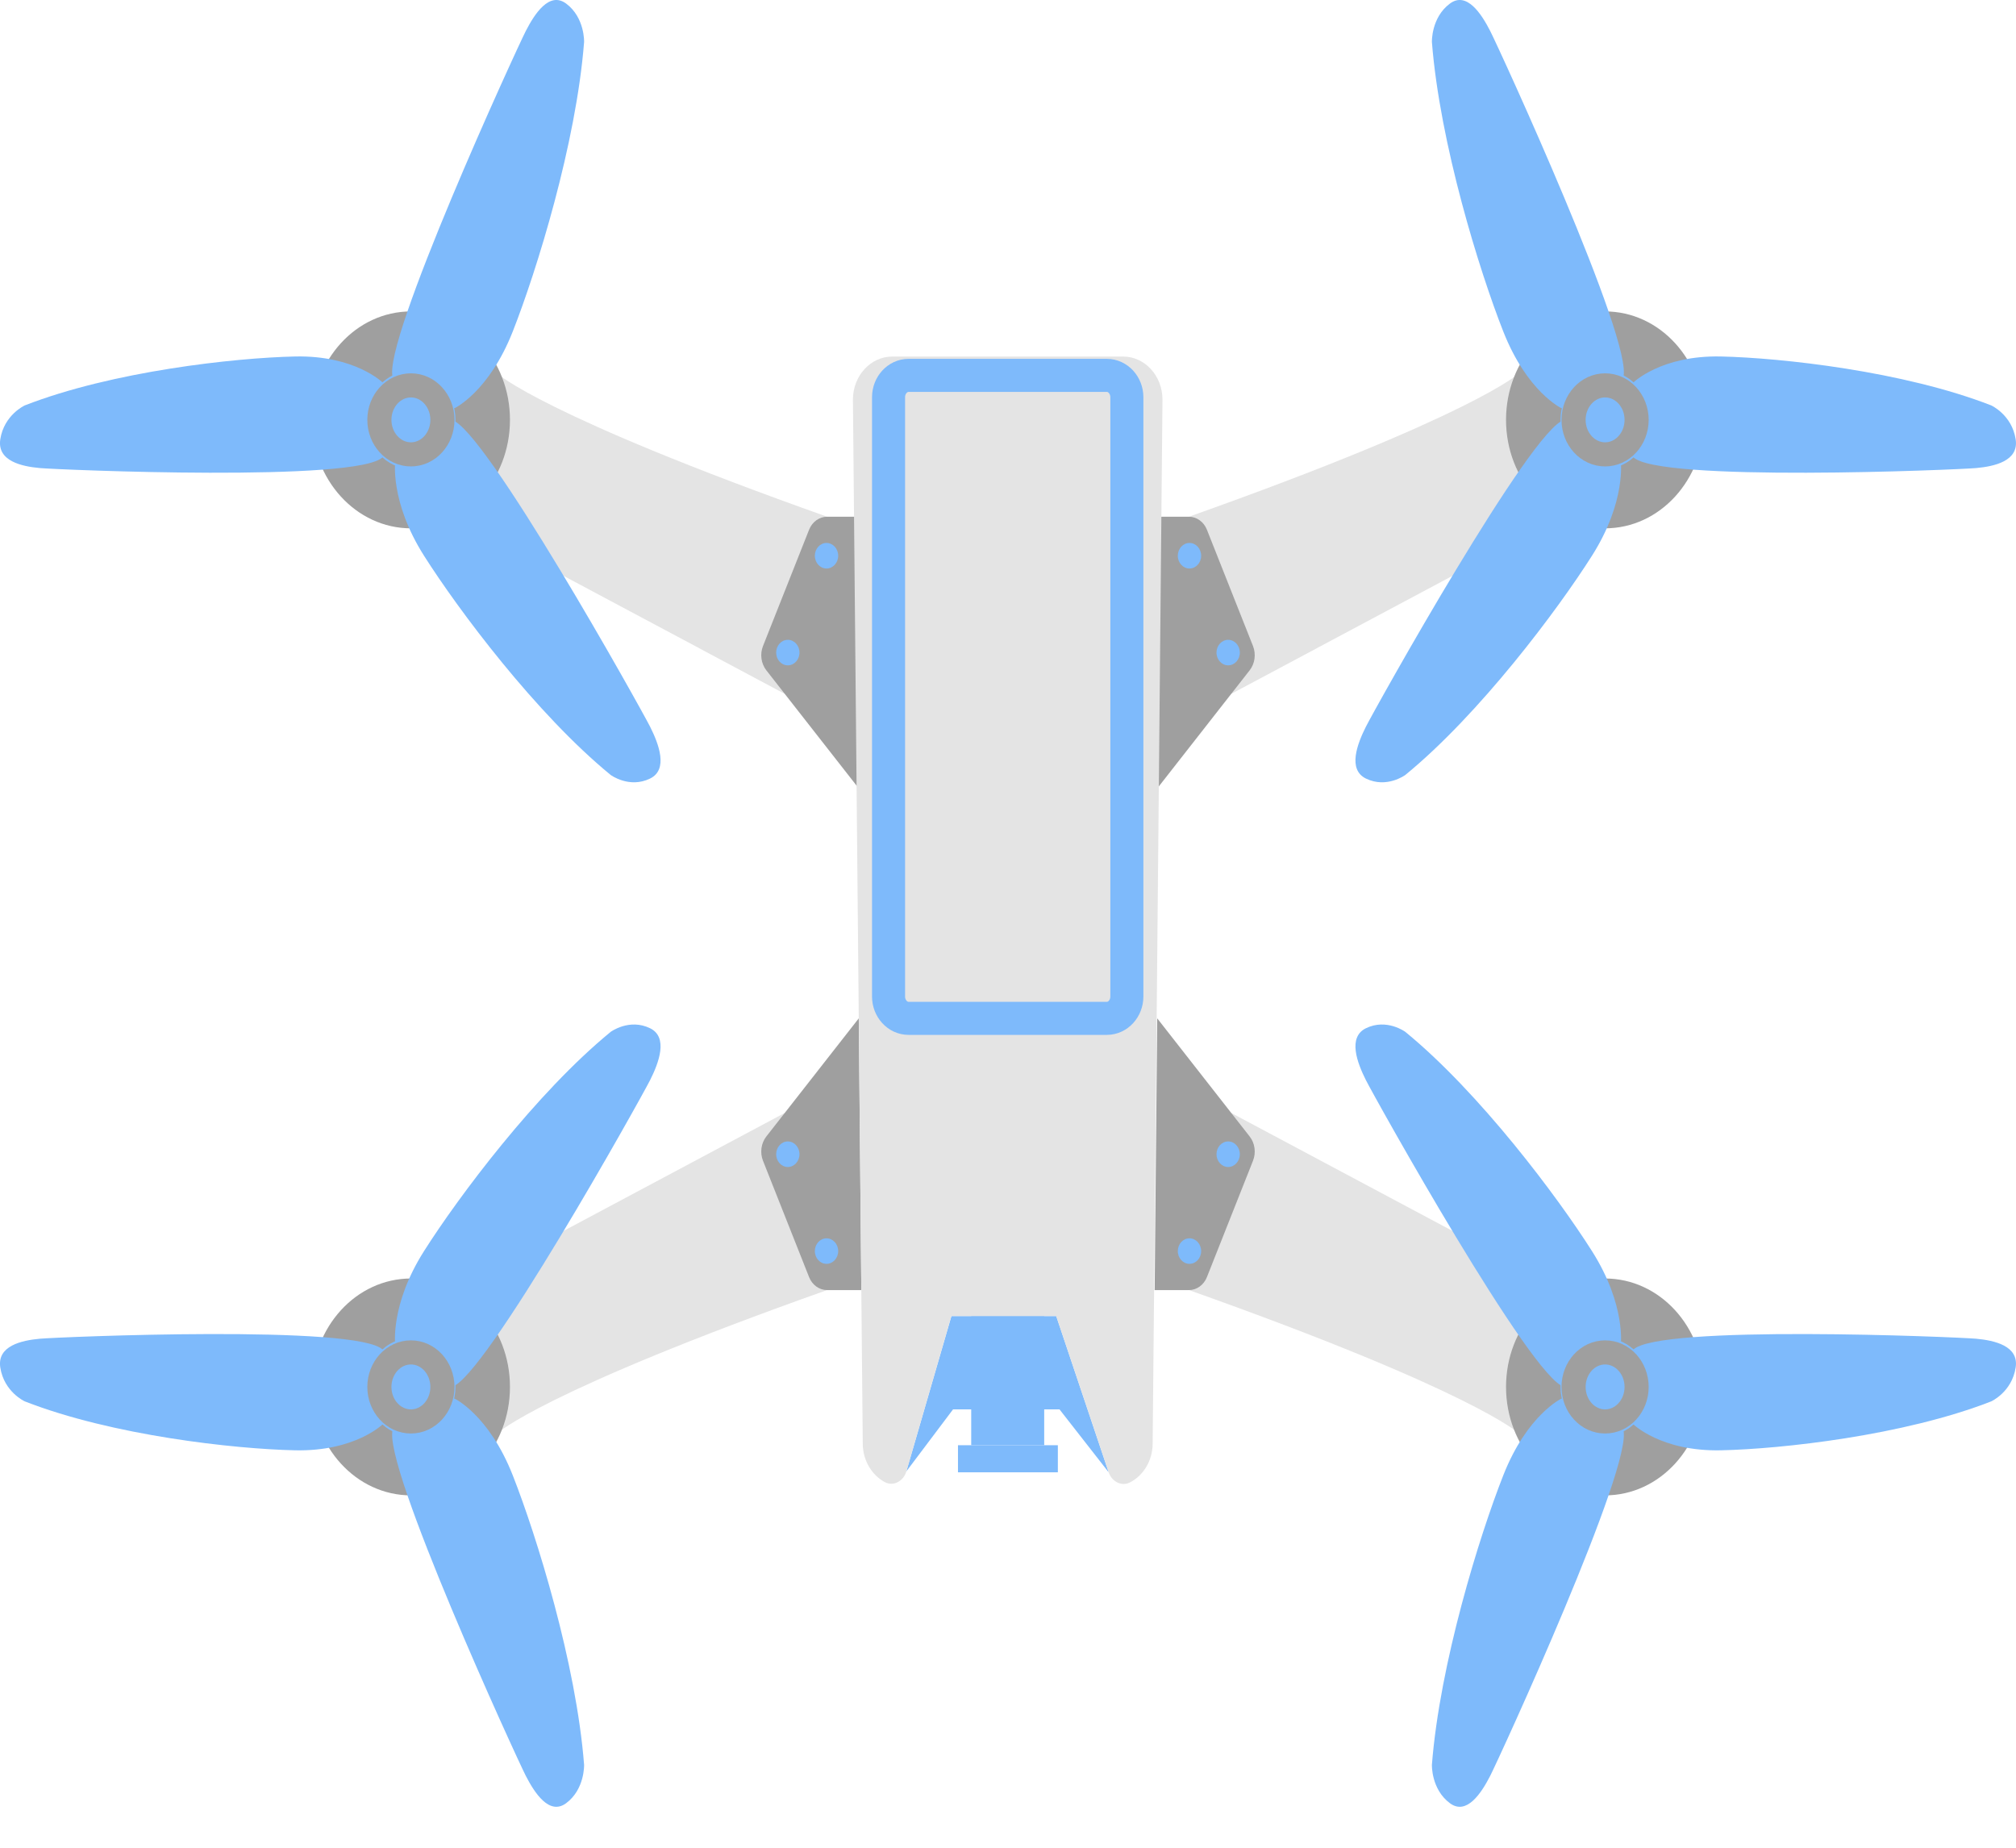 <svg width="48" height="44" viewBox="0 0 48 44" fill="none" xmlns="http://www.w3.org/2000/svg">
<path d="M18.685 26.502L10.778 30.72L11.831 34.137C11.831 34.137 12.894 33.133 19.694 30.72L18.685 26.502Z" fill="#E4E4E4"/>
<path d="M20.508 30.721H19.694C19.507 30.721 19.338 30.599 19.264 30.412L18.167 27.642C18.09 27.448 18.121 27.223 18.246 27.063L20.447 24.25L20.508 30.721Z" fill="#9F9F9F"/>
<path d="M18.758 27.79C18.911 27.79 19.035 27.653 19.035 27.485C19.035 27.317 18.911 27.181 18.758 27.181C18.604 27.181 18.48 27.317 18.48 27.485C18.48 27.653 18.604 27.79 18.758 27.79Z" fill="#7EBAFB"/>
<path d="M19.679 30.096C19.832 30.096 19.957 29.96 19.957 29.792C19.957 29.624 19.832 29.488 19.679 29.488C19.526 29.488 19.401 29.624 19.401 29.792C19.401 29.96 19.526 30.096 19.679 30.096Z" fill="#7EBAFB"/>
<path d="M9.784 35.609C11.086 35.609 12.142 34.453 12.142 33.027C12.142 31.601 11.086 30.445 9.784 30.445C8.481 30.445 7.426 31.601 7.426 33.027C7.426 34.453 8.481 35.609 9.784 35.609Z" fill="#9F9F9F"/>
<path d="M9.411 32.047C9.411 32.047 9.277 31.084 10.096 29.792C10.915 28.5 12.767 26.023 14.541 24.571C14.541 24.571 14.983 24.245 15.477 24.485C15.916 24.699 15.687 25.307 15.477 25.724C15.262 26.15 11.527 32.856 10.753 33.027L9.411 32.047Z" fill="#7EBAFB"/>
<path d="M10.822 33.304C10.822 33.304 11.64 33.688 12.209 35.133C12.777 36.577 13.719 39.608 13.907 42.025C13.907 42.025 13.926 42.608 13.479 42.94C13.081 43.235 12.731 42.701 12.518 42.286C12.301 41.861 9.076 34.844 9.353 34.034L10.822 33.304Z" fill="#7EBAFB"/>
<path d="M9.115 33.913C9.115 33.913 8.457 34.568 7.022 34.536C5.586 34.505 2.677 34.186 0.59 33.371C0.59 33.371 0.098 33.149 0.007 32.565C-0.073 32.047 0.516 31.919 0.949 31.879C1.392 31.839 8.56 31.534 9.118 32.146L9.115 33.913Z" fill="#7EBAFB"/>
<path d="M10.845 33.027C10.845 32.385 10.37 31.865 9.784 31.865C9.198 31.865 8.723 32.385 8.723 33.027C8.723 33.669 9.198 34.189 9.784 34.189C10.37 34.189 10.845 33.669 10.845 33.027Z" fill="#7EBAFB"/>
<path d="M10.534 33.027C10.534 32.573 10.198 32.205 9.784 32.205C9.369 32.205 9.033 32.573 9.033 33.027C9.033 33.481 9.369 33.849 9.784 33.849C10.198 33.849 10.534 33.481 10.534 33.027Z" stroke="#9F9F9F" stroke-width="0.574" stroke-miterlimit="10"/>
<path d="M29.315 26.502L37.222 30.72L36.169 34.137C36.169 34.137 35.106 33.133 28.306 30.72L29.315 26.502Z" fill="#E4E4E4"/>
<path d="M27.492 30.721H28.306C28.493 30.721 28.662 30.599 28.736 30.412L29.833 27.642C29.91 27.448 29.879 27.223 29.754 27.063L27.553 24.25L27.492 30.721Z" fill="#9F9F9F"/>
<path d="M29.242 27.79C29.395 27.79 29.52 27.653 29.52 27.485C29.52 27.317 29.395 27.181 29.242 27.181C29.089 27.181 28.964 27.317 28.964 27.485C28.964 27.653 29.089 27.79 29.242 27.79Z" fill="#7EBAFB"/>
<path d="M28.321 30.096C28.474 30.096 28.599 29.96 28.599 29.792C28.599 29.624 28.474 29.488 28.321 29.488C28.168 29.488 28.043 29.624 28.043 29.792C28.043 29.96 28.168 30.096 28.321 30.096Z" fill="#7EBAFB"/>
<path d="M38.216 35.609C39.519 35.609 40.574 34.453 40.574 33.027C40.574 31.601 39.519 30.445 38.216 30.445C36.914 30.445 35.858 31.601 35.858 33.027C35.858 34.453 36.914 35.609 38.216 35.609Z" fill="#9F9F9F"/>
<path d="M38.589 32.047C38.589 32.047 38.723 31.084 37.904 29.792C37.085 28.5 35.233 26.023 33.459 24.571C33.459 24.571 33.017 24.245 32.523 24.485C32.084 24.699 32.313 25.307 32.523 25.724C32.738 26.15 36.473 32.856 37.247 33.027L38.589 32.047Z" fill="#7EBAFB"/>
<path d="M37.178 33.304C37.178 33.304 36.361 33.688 35.792 35.133C35.223 36.577 34.282 39.608 34.093 42.025C34.093 42.025 34.074 42.608 34.522 42.94C34.919 43.235 35.27 42.701 35.482 42.286C35.699 41.861 38.924 34.844 38.647 34.034L37.178 33.304Z" fill="#7EBAFB"/>
<path d="M38.885 33.913C38.885 33.913 39.543 34.568 40.978 34.536C42.414 34.505 45.323 34.186 47.41 33.371C47.41 33.371 47.902 33.149 47.992 32.565C48.073 32.047 47.484 31.919 47.051 31.879C46.608 31.839 39.44 31.534 38.882 32.146L38.885 33.913Z" fill="#7EBAFB"/>
<path d="M38.216 34.189C38.802 34.189 39.277 33.669 39.277 33.027C39.277 32.385 38.802 31.865 38.216 31.865C37.63 31.865 37.155 32.385 37.155 33.027C37.155 33.669 37.63 34.189 38.216 34.189Z" fill="#7EBAFB"/>
<path d="M37.466 33.027C37.466 32.573 37.802 32.205 38.217 32.205C38.631 32.205 38.967 32.573 38.967 33.027C38.967 33.481 38.631 33.849 38.217 33.849C37.802 33.849 37.466 33.481 37.466 33.027Z" stroke="#9F9F9F" stroke-width="0.574" stroke-miterlimit="10"/>
<path d="M18.685 16.523L10.778 12.305L11.831 8.888C11.831 8.888 12.894 9.892 19.694 12.305L18.685 16.523Z" fill="#E4E4E4"/>
<path d="M20.508 12.305H19.694C19.507 12.305 19.338 12.426 19.264 12.614L18.167 15.383C18.09 15.577 18.121 15.802 18.246 15.962L20.447 18.775L20.508 12.305Z" fill="#9F9F9F"/>
<path d="M18.758 15.844C18.911 15.844 19.035 15.708 19.035 15.54C19.035 15.372 18.911 15.236 18.758 15.236C18.604 15.236 18.48 15.372 18.48 15.54C18.48 15.708 18.604 15.844 18.758 15.844Z" fill="#7EBAFB"/>
<path d="M19.679 13.538C19.832 13.538 19.957 13.402 19.957 13.234C19.957 13.066 19.832 12.929 19.679 12.929C19.526 12.929 19.401 13.066 19.401 13.234C19.401 13.402 19.526 13.538 19.679 13.538Z" fill="#7EBAFB"/>
<path d="M9.784 12.581C11.086 12.581 12.142 11.425 12.142 9.998C12.142 8.572 11.086 7.416 9.784 7.416C8.481 7.416 7.426 8.572 7.426 9.998C7.426 11.425 8.481 12.581 9.784 12.581Z" fill="#9F9F9F"/>
<path d="M9.411 10.979C9.411 10.979 9.277 11.942 10.096 13.234C10.915 14.526 12.767 17.003 14.541 18.455C14.541 18.455 14.983 18.781 15.477 18.54C15.916 18.327 15.687 17.719 15.477 17.302C15.262 16.875 11.527 10.17 10.753 9.999L9.411 10.979Z" fill="#7EBAFB"/>
<path d="M10.822 9.721C10.822 9.721 11.64 9.337 12.209 7.893C12.777 6.449 13.719 3.417 13.907 1C13.907 1 13.926 0.417 13.479 0.085C13.081 -0.21 12.731 0.324 12.518 0.74C12.301 1.164 9.076 8.181 9.353 8.991L10.822 9.721Z" fill="#7EBAFB"/>
<path d="M9.115 9.113C9.115 9.113 8.457 8.457 7.022 8.489C5.586 8.521 2.677 8.84 0.59 9.654C0.59 9.654 0.098 9.877 0.007 10.46C-0.073 10.979 0.516 11.107 0.949 11.146C1.392 11.186 8.56 11.491 9.118 10.88L9.115 9.113Z" fill="#7EBAFB"/>
<path d="M10.845 9.998C10.845 10.64 10.37 11.161 9.784 11.161C9.198 11.161 8.723 10.64 8.723 9.998C8.723 9.357 9.198 8.837 9.784 8.837C10.37 8.837 10.845 9.357 10.845 9.998Z" fill="#7EBAFB"/>
<path d="M10.534 9.998C10.534 10.452 10.198 10.82 9.784 10.82C9.369 10.82 9.033 10.452 9.033 9.998C9.033 9.545 9.369 9.177 9.784 9.177C10.198 9.177 10.534 9.545 10.534 9.998Z" stroke="#9F9F9F" stroke-width="0.574" stroke-miterlimit="10"/>
<path d="M29.315 16.523L37.222 12.305L36.169 8.888C36.169 8.888 35.106 9.892 28.306 12.305L29.315 16.523Z" fill="#E4E4E4"/>
<path d="M27.492 12.305H28.306C28.493 12.305 28.662 12.426 28.736 12.614L29.833 15.383C29.91 15.577 29.879 15.802 29.754 15.962L27.553 18.775L27.492 12.305Z" fill="#9F9F9F"/>
<path d="M29.242 15.844C29.395 15.844 29.52 15.708 29.52 15.54C29.52 15.372 29.395 15.236 29.242 15.236C29.089 15.236 28.964 15.372 28.964 15.54C28.964 15.708 29.089 15.844 29.242 15.844Z" fill="#7EBAFB"/>
<path d="M28.321 13.538C28.474 13.538 28.599 13.402 28.599 13.234C28.599 13.066 28.474 12.929 28.321 12.929C28.168 12.929 28.043 13.066 28.043 13.234C28.043 13.402 28.168 13.538 28.321 13.538Z" fill="#7EBAFB"/>
<path d="M38.216 12.581C39.519 12.581 40.574 11.425 40.574 9.998C40.574 8.572 39.519 7.416 38.216 7.416C36.914 7.416 35.858 8.572 35.858 9.998C35.858 11.425 36.914 12.581 38.216 12.581Z" fill="#9F9F9F"/>
<path d="M38.589 10.979C38.589 10.979 38.723 11.942 37.904 13.234C37.085 14.526 35.233 17.003 33.459 18.455C33.459 18.455 33.017 18.781 32.523 18.54C32.084 18.327 32.313 17.719 32.523 17.302C32.738 16.875 36.473 10.17 37.247 9.999L38.589 10.979Z" fill="#7EBAFB"/>
<path d="M37.178 9.721C37.178 9.721 36.361 9.337 35.792 7.893C35.223 6.449 34.282 3.417 34.093 1C34.093 1 34.074 0.417 34.522 0.085C34.919 -0.21 35.27 0.324 35.482 0.74C35.699 1.164 38.924 8.181 38.647 8.991L37.178 9.721Z" fill="#7EBAFB"/>
<path d="M38.885 9.113C38.885 9.113 39.543 8.457 40.978 8.489C42.414 8.521 45.323 8.84 47.41 9.654C47.41 9.654 47.902 9.877 47.992 10.46C48.073 10.979 47.484 11.107 47.051 11.146C46.608 11.186 39.44 11.491 38.882 10.88L38.885 9.113Z" fill="#7EBAFB"/>
<path d="M38.216 11.16C38.802 11.16 39.277 10.64 39.277 9.998C39.277 9.357 38.802 8.837 38.216 8.837C37.63 8.837 37.155 9.357 37.155 9.998C37.155 10.64 37.63 11.16 38.216 11.16Z" fill="#7EBAFB"/>
<path d="M37.466 9.998C37.466 10.452 37.802 10.82 38.217 10.82C38.631 10.82 38.967 10.452 38.967 9.998C38.967 9.545 38.631 9.177 38.217 9.177C37.802 9.177 37.466 9.545 37.466 9.998Z" stroke="#9F9F9F" stroke-width="0.574" stroke-miterlimit="10"/>
<path d="M21.58 35.038L22.692 33.561H25.226L26.397 35.06L25.148 31.34H22.653L21.58 35.038Z" fill="#7EBAFB"/>
<path d="M24.862 31.34H23.124V34.415H24.862V31.34Z" fill="#7EBAFB"/>
<path d="M25.187 34.415H22.809V35.06H25.187V34.415Z" fill="#7EBAFB"/>
<path d="M26.397 35.06C26.472 35.284 26.707 35.402 26.904 35.301C27.222 35.138 27.444 34.783 27.444 34.374L27.678 9.514C27.678 8.951 27.258 8.491 26.744 8.491H21.242C20.728 8.491 20.308 8.951 20.308 9.514L20.542 34.374C20.542 34.778 20.758 35.129 21.07 35.295C21.271 35.402 21.513 35.271 21.58 35.038L22.652 31.34H25.148L26.397 35.06Z" fill="#E4E4E4"/>
<path d="M26.355 24.25H21.631C21.37 24.25 21.156 24.016 21.156 23.73V9.459C21.156 9.173 21.37 8.939 21.631 8.939H26.355C26.616 8.939 26.83 9.173 26.83 9.459V23.73C26.83 24.016 26.616 24.25 26.355 24.25Z" stroke="#7EBAFB" stroke-width="0.787" stroke-miterlimit="10" stroke-linecap="round" stroke-linejoin="round"/>
</svg>
